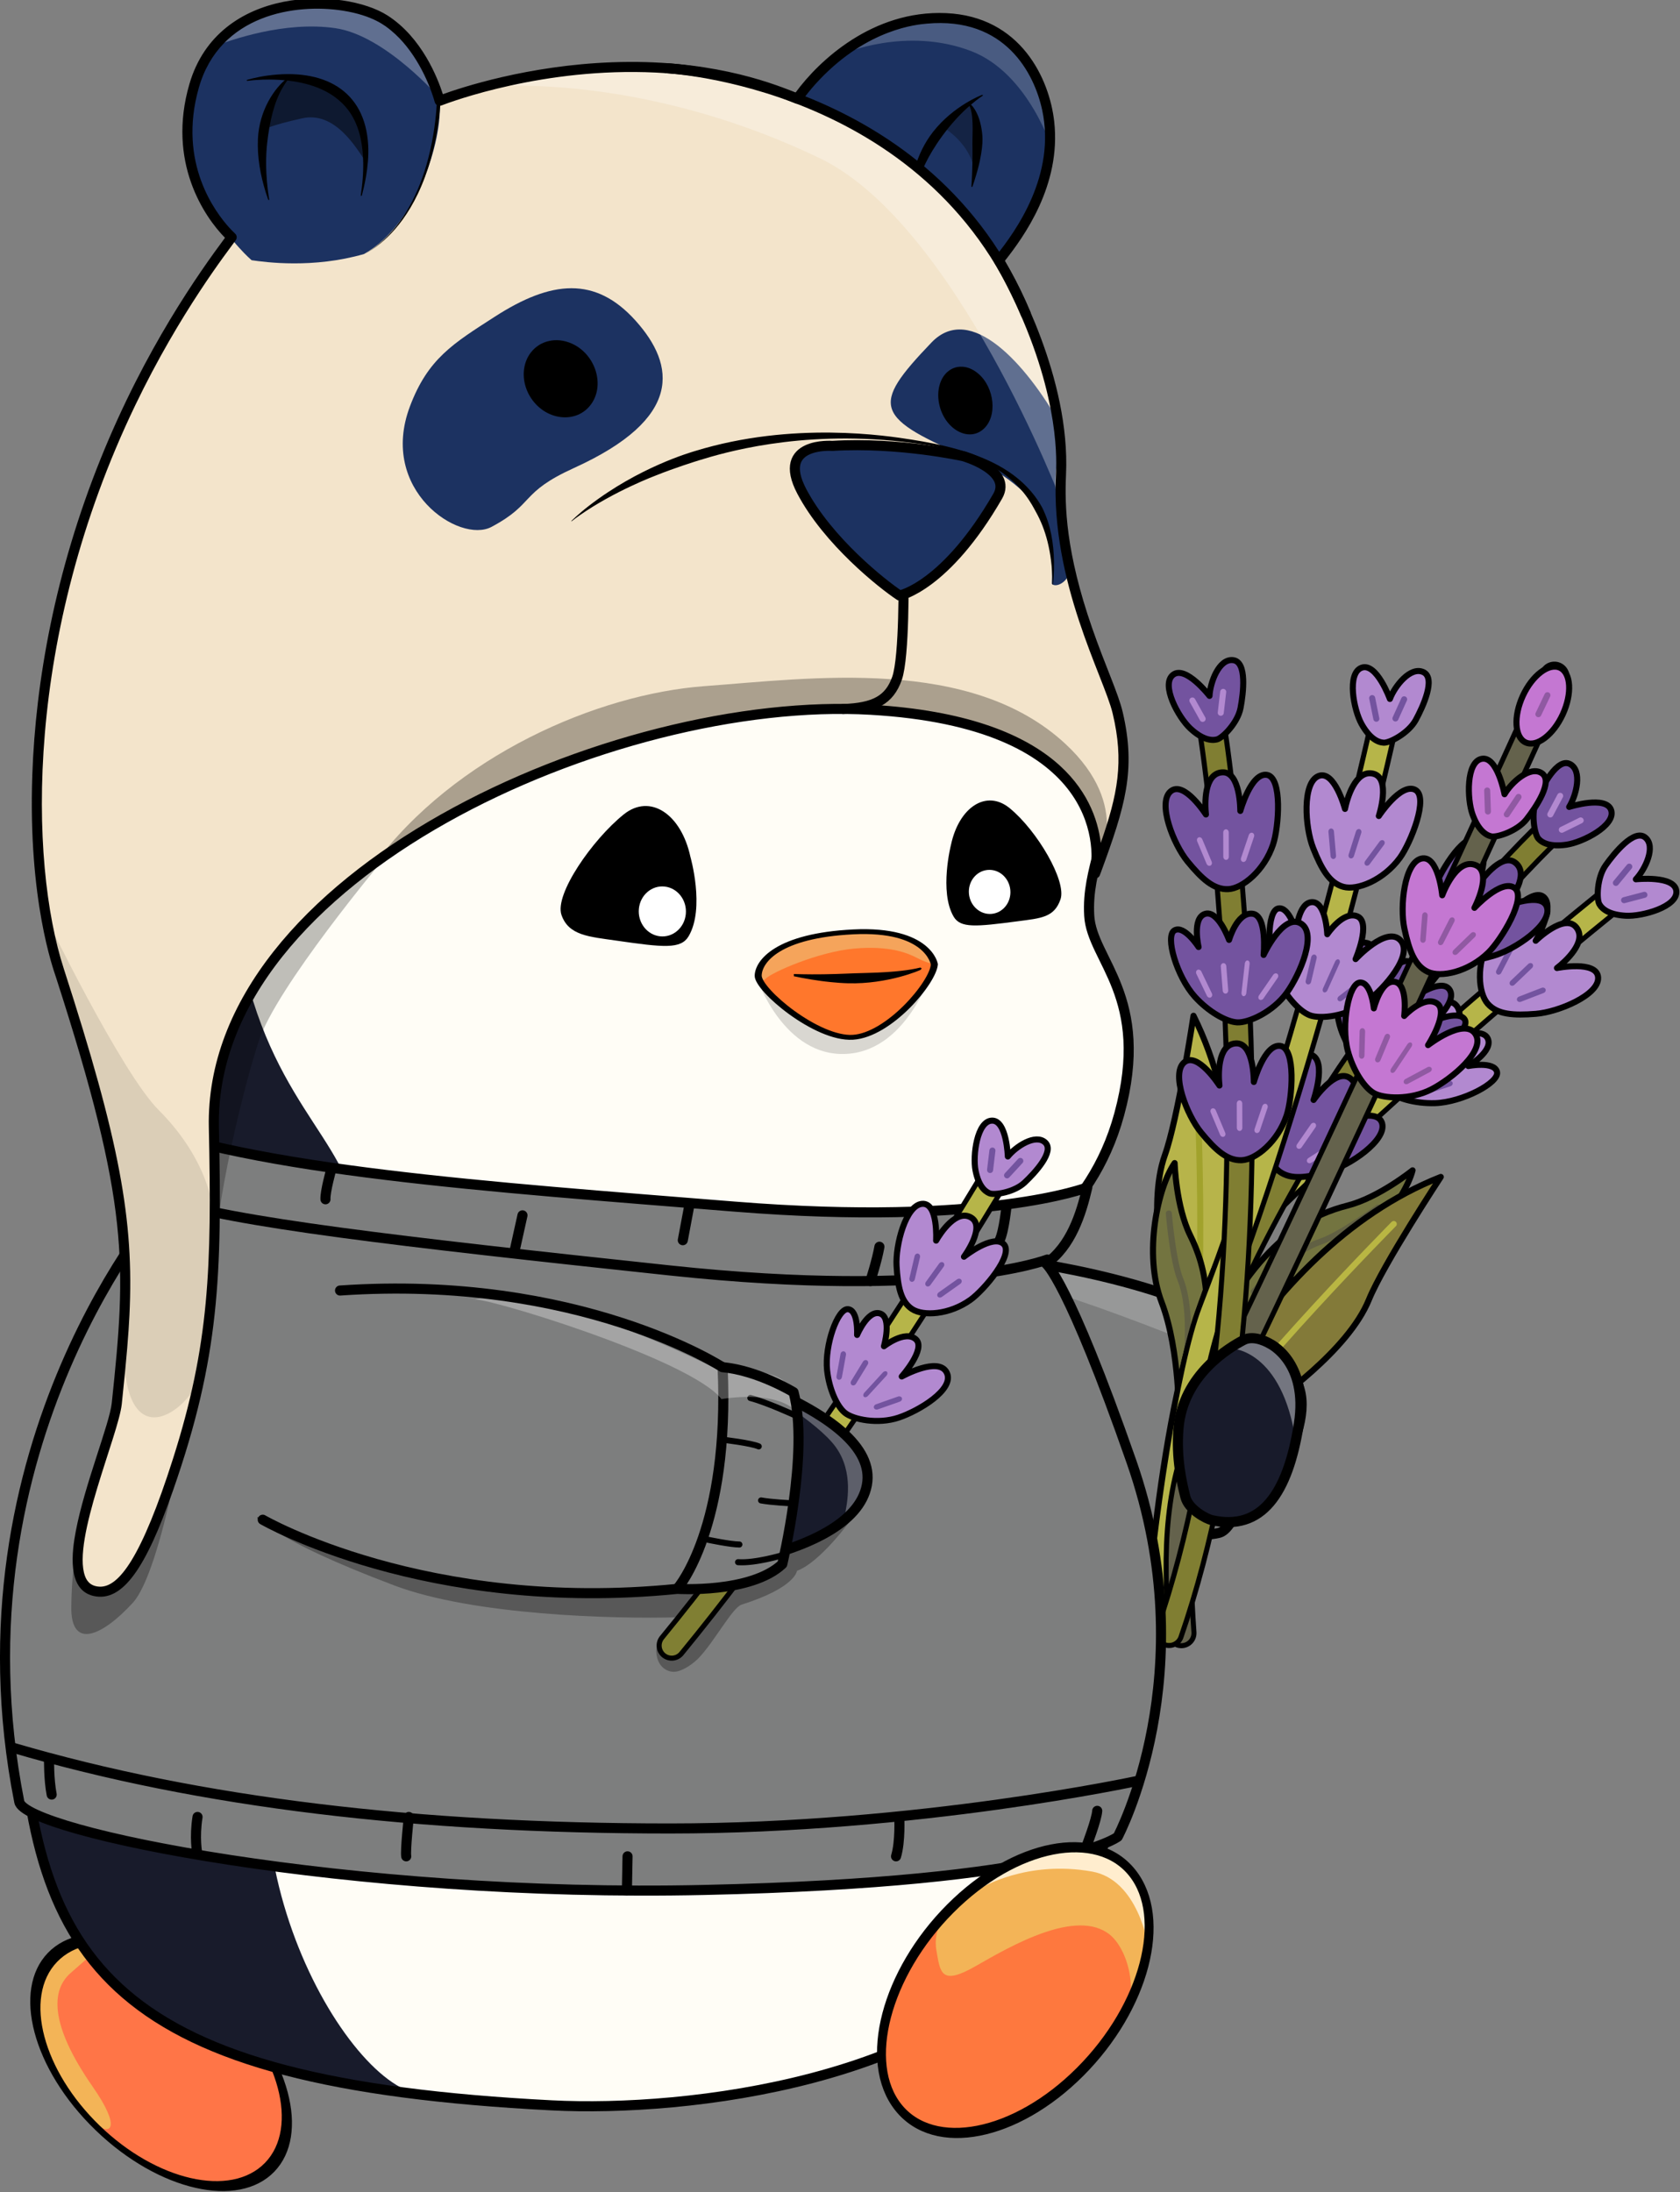 <?xml version="1.0" encoding="UTF-8" standalone="no"?>
<!DOCTYPE svg PUBLIC "-//W3C//DTD SVG 1.1//EN" "http://www.w3.org/Graphics/SVG/1.1/DTD/svg11.dtd">
<svg width="100%" height="100%" viewBox="0 0 834 1088" version="1.1" xmlns="http://www.w3.org/2000/svg" xmlns:xlink="http://www.w3.org/1999/xlink" xml:space="preserve" xmlns:serif="http://www.serif.com/" style="fill-rule:evenodd;clip-rule:evenodd;stroke-linecap:round;stroke-linejoin:round;stroke-miterlimit:1.5;">
    <rect x="0" y="0" width="834" height="1088" fill="#808080" stroke="none"/>
    <g id="FrenchieMama" transform="matrix(-1,0,0,1,3139.77,-1662.52)">
        <g>
            <g id="Feet---Left" serif:id="Feet - Left" transform="matrix(-1.147,1.108,0.528,0.547,4295.43,-23.57)">
                <ellipse cx="1737.46" cy="1434.15" rx="47" ry="59.608" style="fill:rgb(255,117,71);"/>
            </g>
            <g transform="matrix(-1,0,0,1,4757.65,1177.8)">
                <path d="M1678.78,1446.58C1678.78,1446.58 1636.2,1438.97 1635.53,1478.34C1635.07,1505.7 1661.13,1535.18 1666.19,1539.31C1672.35,1544.32 1678.44,1541.21 1663.88,1520.31C1641.97,1488.85 1643.6,1472.15 1652.83,1464.01C1666.93,1451.58 1670.7,1448.08 1678.78,1446.58Z" style="fill:rgb(243,180,87);"/>
            </g>
            <g id="Feet---Left1" serif:id="Feet - Left" transform="matrix(-1.147,1.108,0.528,0.547,4295.43,-23.57)">
                <ellipse cx="1737.46" cy="1434.15" rx="47" ry="59.608" style="fill:none;stroke:black;stroke-width:4px;"/>
            </g>
        </g>
        <g transform="matrix(0.997,-0.073,0.073,0.997,-133.947,176.272)">
            <g id="Flipper---Left" serif:id="Flipper - Left" transform="matrix(-0.68,0.823,0.823,0.68,3200.18,-20.29)">
                <g id="Flipper---Colour" serif:id="Flipper - Colour" transform="matrix(-0.002,1,1,0.002,1030.81,-643.464)">
                    <path d="M1641.28,984.352C1620,990.199 1587.92,1027.73 1568.46,1053.83C1552.03,1075.87 1543.1,1095.79 1532.69,1120.21C1527.02,1133.5 1535.97,1143.23 1546.48,1150.93C1557.07,1158.7 1578.02,1173.45 1593.77,1162.56C1617.78,1145.97 1635.86,1127.38 1651.19,1110.45C1687.13,1070.77 1700.92,1025.32 1700.92,1025.32" style="fill:rgb(24,27,43);"/>
                </g>
                <g transform="matrix(0.122,-0.778,0.778,0.122,939.024,2362.8)">
                    <path d="M1920,1077.36C1920,1077.36 1969.31,1088.96 2031.21,1156.63C2093.12,1224.3 2085.23,1221.52 2086.58,1228.23C2087.92,1234.95 2086,1251.87 2081,1254.94C2081,1254.94 2073.9,1227.8 2034.86,1183.43C2015.87,1161.85 1985.46,1123.18 1958.55,1107.8C1931.63,1092.42 1914.52,1084.98 1920,1077.36Z" style="fill:white;fill-opacity:0.3;"/>
                </g>
                <g id="Flipper---Frame" serif:id="Flipper - Frame" transform="matrix(-0.002,1,1,0.002,1030.81,-643.464)">
                    <path d="M1641.28,984.352C1618.9,991.619 1589.26,1025.93 1568.46,1053.83C1552.22,1075.61 1542.16,1093.18 1531.74,1117.43C1525.39,1132.21 1536.34,1143.42 1547.19,1150.95C1574.26,1169.74 1582.74,1169.84 1596.67,1161.05C1612.38,1151.14 1631.16,1133.08 1658.06,1101.12C1685.81,1068.15 1699.8,1031.88 1699.8,1031.88" style="fill:none;stroke:black;stroke-width:4.68px;"/>
                </g>
            </g>
            <g transform="matrix(0.997,0.073,-0.073,0.997,709.397,503.42)">
                <path d="M2026.84,1662.72C2026.84,1662.72 1940.01,1672.86 1901.24,1706.18C1901.24,1706.18 1909.57,1794.19 1925.91,1798.09C1942.25,1801.99 1978.14,1792.79 1978.14,1792.79C1978.14,1792.79 2072.98,1673.4 2026.84,1662.72Z" style="fill:rgb(125,126,126);"/>
                <path d="M1901.24,1719.64C1901.24,1719.64 1993.51,1679.26 2037.09,1671C2039.73,1670.5 2030.59,1666.35 2032.93,1666.13C2032.93,1666.13 2026.2,1656.2 1974.29,1670.94C1922.38,1685.68 1901.24,1707.79 1901.24,1707.79L1901.24,1719.64Z" style="fill:white;fill-opacity:0.2;"/>
                <path d="M2026.84,1662.72C2026.84,1662.72 1940.01,1672.86 1901.24,1706.18C1901.24,1706.18 1909.57,1794.19 1925.91,1798.09C1942.25,1801.99 1978.14,1792.79 1978.14,1792.79C1978.14,1792.79 2072.98,1673.4 2026.84,1662.72Z" style="fill:none;stroke:black;stroke-width:5px;"/>
            </g>
            <g transform="matrix(1.064,-0.398,0.398,1.064,1802.97,2097.34)">
                <g transform="matrix(-0.996,0.086,0.086,0.996,706.692,-32.966)">
                    <path d="M250.551,474.986C250.551,474.986 235.698,363.851 161.236,313.883C161.236,313.883 177.604,356.484 180.473,373.009C184.6,396.783 210.822,424.89 217.589,432.477C224.356,440.064 248.857,465.614 250.551,474.986Z" style="fill:rgb(183,180,74);stroke:black;stroke-width:2.64px;"/>
                    <path d="M176.923,338.378C176.923,338.378 225.625,415.277 239.723,452.766" style="fill:none;stroke:rgb(161,162,44);stroke-width:2.64px;"/>
                </g>
                <g transform="matrix(0.992,0.13,-0.13,0.992,304.043,-59.296)">
                    <path d="M266,486.018C266,486.018 274.618,456.284 288.716,438.34C302.814,420.397 305.121,390.663 301.276,378.616C301.276,378.616 295.124,396.559 285.384,406.812C275.643,417.065 260.714,437.571 266,486.018" style="fill:rgb(115,116,64);stroke:black;stroke-width:2.64px;"/>
                    <path d="M297.175,400.404C297.175,400.404 289.474,419.5 283.917,426.293C274.427,437.892 270.773,460.385 270.773,460.385" style="fill:none;stroke:rgb(97,96,67);stroke-width:2.64px;"/>
                </g>
                <g transform="matrix(-0.992,0.13,0.13,0.992,707.51,-99.871)">
                    <path d="M266,486.018C266,486.018 274.618,456.284 288.716,438.34C302.814,420.397 305.121,390.663 301.276,378.616C301.276,378.616 295.124,396.559 285.384,406.812C275.643,417.065 260.714,437.571 266,486.018" style="fill:rgb(115,116,64);stroke:black;stroke-width:2.64px;"/>
                    <path d="M297.175,400.404C297.175,400.404 289.474,419.5 283.917,426.293C274.427,437.892 270.773,460.385 270.773,460.385" style="fill:none;stroke:rgb(97,96,67);stroke-width:2.64px;"/>
                </g>
                <g transform="matrix(0.977,0.214,-0.214,0.977,355.089,-28.82)">
                    <path d="M250.551,474.986C250.551,474.986 235.698,363.851 161.236,313.883C161.236,313.883 177.604,356.484 180.473,373.009C184.6,396.783 210.822,424.89 217.589,432.477C224.356,440.064 248.857,465.614 250.551,474.986Z" style="fill:rgb(131,122,57);stroke:black;stroke-width:2.64px;"/>
                    <path d="M176.923,338.378C176.923,338.378 225.625,415.277 239.723,452.766" style="fill:none;stroke:rgb(185,182,67);stroke-width:2.64px;"/>
                </g>
                <g transform="matrix(-0.968,0.25,0.25,0.968,708.681,45.615)">
                    <path d="M302.964,50.991C302.964,50.991 282.379,145.555 270.788,246.538C265.141,295.745 319.858,378.395 346.843,419.033" style="fill:none;stroke:black;stroke-width:13.21px;"/>
                    <path d="M302.964,50.991C302.964,50.991 282.379,145.555 270.788,246.538C265.141,295.745 319.858,378.395 346.843,419.033" style="fill:none;stroke:rgb(182,181,73);stroke-width:8.81px;"/>
                    <g transform="matrix(1,0,0,1,3.273,0)">
                        <path d="M268.422,147.314C268.422,147.314 268.829,129.76 275.555,130.012C282.281,130.264 284.213,142.611 284.213,142.611C284.213,142.611 290.613,130.012 296.064,132.615C301.516,135.219 297.064,147.314 297.064,147.314C297.064,147.314 304.456,138.411 308.403,141.351C312.351,144.291 304.956,161.358 296.064,169.069C289.396,174.851 281.189,178.308 276.318,177.972C271.446,177.636 261.331,171.616 256.327,162.433C251.621,153.799 245.996,134.799 254.143,131.607C262.29,128.416 268.422,147.314 268.422,147.314Z" style="fill:rgb(178,137,208);stroke:black;stroke-width:2.64px;"/>
                        <g transform="matrix(0.762,0.651,-0.717,0.899,101.067,-72.299)">
                            <path d="M295.462,42.708L296.564,51.842" style="fill:none;stroke:rgb(115,83,159);stroke-width:2.41px;"/>
                        </g>
                        <g transform="matrix(0.945,0.333,-0.345,1.097,20.743,9.118)">
                            <path d="M295.462,42.708L296.564,51.842" style="fill:none;stroke:rgb(115,83,159);stroke-width:2.41px;"/>
                        </g>
                        <g transform="matrix(0.992,0.174,-0.13,1.381,-12.476,41.614)">
                            <path d="M295.462,42.708L296.564,51.842" style="fill:none;stroke:rgb(115,83,159);stroke-width:2.1px;"/>
                        </g>
                        <g transform="matrix(0.945,-0.336,0.441,1.098,-35.871,208.387)">
                            <path d="M295.462,42.708L296.564,51.842" style="fill:none;stroke:rgb(115,83,159);stroke-width:2.36px;"/>
                        </g>
                    </g>
                    <g transform="matrix(0.994,0.113,-0.113,0.994,19.729,-32.53)">
                        <path d="M280.451,87.614C280.451,87.614 280.451,70.186 288.535,70.816C296.62,71.446 295.983,84.99 295.462,89.294C295.462,89.294 305.229,74.28 311.004,79.32C316.779,84.36 309.639,102.313 303.339,109.873C297.04,117.432 291.79,122.157 285.491,121.842C279.191,121.527 269.713,113.548 266,102.103C263.564,94.594 262.077,72.705 269.007,71.76C275.936,70.816 280.451,87.614 280.451,87.614Z" style="fill:rgb(178,137,208);stroke:black;stroke-width:2.64px;"/>
                        <g transform="matrix(0.858,0.518,-0.56,1.004,68.492,-95.317)">
                            <path d="M295.462,42.708L296.564,51.842" style="fill:none;stroke:rgb(115,83,159);stroke-width:2.41px;"/>
                        </g>
                        <g transform="matrix(0.991,0.148,-0.132,1.143,-0.53,4.53)">
                            <path d="M295.462,42.708L296.564,51.842" style="fill:none;stroke:rgb(115,83,159);stroke-width:2.41px;"/>
                        </g>
                        <g transform="matrix(0.986,-0.18,0.244,1.124,-26.238,103.648)">
                            <path d="M295.462,42.708L296.564,51.842" style="fill:none;stroke:rgb(115,83,159);stroke-width:2.41px;"/>
                        </g>
                    </g>
                    <g transform="matrix(0.992,0.125,-0.125,0.992,12.092,-44.013)">
                        <path d="M301.446,44.44C301.446,44.44 311.841,30.896 317.353,35.148C322.865,39.4 315.148,53.732 309.951,58.614C304.754,63.496 300.816,64.126 298.297,63.496C295.777,62.866 289.162,56.252 287.902,49.795C286.642,43.338 284.91,29.636 291.052,28.849C297.194,28.061 301.131,38.455 301.446,44.44Z" style="fill:rgb(178,137,208);stroke:black;stroke-width:2.64px;"/>
                        <path d="M295.462,42.708L296.564,51.842" style="fill:none;stroke:rgb(115,83,159);stroke-width:2.64px;"/>
                        <g transform="matrix(0.811,0.585,-0.585,0.811,94.314,-161.065)">
                            <path d="M295.462,42.708L296.564,51.842" style="fill:none;stroke:rgb(115,83,159);stroke-width:2.64px;"/>
                        </g>
                    </g>
                </g>
                <g transform="matrix(-0.999,0.051,0.051,0.999,765.37,88.702)">
                    <path d="M302.964,50.991C302.964,50.991 261.933,168.223 271.948,306.368C273.698,330.504 303.841,410.678 313.344,440.989" style="fill:none;stroke:black;stroke-width:13.21px;"/>
                    <path d="M302.964,50.991C302.964,50.991 261.933,168.223 271.948,306.368C273.698,330.504 303.841,410.678 313.344,440.989" style="fill:none;stroke:rgb(128,126,50);stroke-width:8.81px;"/>
                    <g>
                        <path d="M268.422,147.314C268.422,147.314 268.829,129.76 275.555,130.012C282.281,130.264 284.213,142.611 284.213,142.611C284.213,142.611 290.613,130.012 296.064,132.615C301.516,135.219 297.064,147.314 297.064,147.314C297.064,147.314 304.456,138.411 308.403,141.351C312.351,144.291 304.956,161.358 296.064,169.069C289.396,174.851 281.189,178.308 276.318,177.972C271.446,177.636 261.331,171.616 256.327,162.433C251.621,153.799 245.996,134.799 254.143,131.607C262.29,128.416 268.422,147.314 268.422,147.314Z" style="fill:rgb(115,83,159);stroke:black;stroke-width:2.64px;"/>
                        <g transform="matrix(0.762,0.651,-0.717,0.899,101.067,-72.299)">
                            <path d="M295.462,42.708L296.564,51.842" style="fill:none;stroke:rgb(178,137,208);stroke-width:2.41px;"/>
                        </g>
                        <g transform="matrix(0.945,0.333,-0.345,1.097,20.743,9.118)">
                            <path d="M295.462,42.708L296.564,51.842" style="fill:none;stroke:rgb(178,137,208);stroke-width:2.41px;"/>
                        </g>
                        <g transform="matrix(0.992,0.174,-0.13,1.381,-12.476,41.614)">
                            <path d="M295.462,42.708L296.564,51.842" style="fill:none;stroke:rgb(178,137,208);stroke-width:2.1px;"/>
                        </g>
                        <g transform="matrix(0.945,-0.336,0.441,1.098,-35.871,208.387)">
                            <path d="M295.462,42.708L296.564,51.842" style="fill:none;stroke:rgb(178,137,208);stroke-width:2.36px;"/>
                        </g>
                    </g>
                    <g transform="matrix(0.994,0.113,-0.113,0.994,17.268,-32.735)">
                        <path d="M280.451,87.614C280.451,87.614 280.451,70.186 288.535,70.816C296.62,71.446 295.983,84.99 295.462,89.294C295.462,89.294 305.229,74.28 311.004,79.32C316.779,84.36 309.639,102.313 303.339,109.873C297.04,117.432 291.79,122.157 285.491,121.842C279.191,121.527 269.713,113.548 266,102.103C263.564,94.594 262.077,72.705 269.007,71.76C275.936,70.816 280.451,87.614 280.451,87.614Z" style="fill:rgb(115,83,159);stroke:black;stroke-width:2.64px;"/>
                        <g transform="matrix(0.858,0.518,-0.56,1.004,68.492,-95.317)">
                            <path d="M295.462,42.708L296.564,51.842" style="fill:none;stroke:rgb(178,137,208);stroke-width:2.41px;"/>
                        </g>
                        <g transform="matrix(0.991,0.148,-0.132,1.143,-0.53,4.53)">
                            <path d="M295.462,42.708L296.564,51.842" style="fill:none;stroke:rgb(178,137,208);stroke-width:2.41px;"/>
                        </g>
                        <g transform="matrix(0.986,-0.18,0.244,1.124,-26.238,103.648)">
                            <path d="M295.462,42.708L296.564,51.842" style="fill:none;stroke:rgb(178,137,208);stroke-width:2.41px;"/>
                        </g>
                    </g>
                    <g transform="matrix(0.994,0.113,-0.113,0.994,-2.904,84.184)">
                        <path d="M280.451,87.614C280.451,87.614 280.451,70.186 288.535,70.816C296.62,71.446 295.983,84.99 295.462,89.294C295.462,89.294 305.229,74.28 311.004,79.32C316.779,84.36 309.639,102.313 303.339,109.873C297.04,117.432 291.79,122.157 285.491,121.842C279.191,121.527 269.713,113.548 266,102.103C263.564,94.594 262.077,72.705 269.007,71.76C275.936,70.816 280.451,87.614 280.451,87.614Z" style="fill:rgb(115,83,159);stroke:black;stroke-width:2.64px;"/>
                        <g transform="matrix(0.858,0.518,-0.56,1.004,68.492,-95.317)">
                            <path d="M295.462,42.708L296.564,51.842" style="fill:none;stroke:rgb(178,137,208);stroke-width:2.41px;"/>
                        </g>
                        <g transform="matrix(0.991,0.148,-0.132,1.143,-0.53,4.53)">
                            <path d="M295.462,42.708L296.564,51.842" style="fill:none;stroke:rgb(178,137,208);stroke-width:2.41px;"/>
                        </g>
                        <g transform="matrix(0.986,-0.18,0.244,1.124,-26.238,103.648)">
                            <path d="M295.462,42.708L296.564,51.842" style="fill:none;stroke:rgb(178,137,208);stroke-width:2.41px;"/>
                        </g>
                    </g>
                    <g transform="matrix(0.992,0.125,-0.125,0.992,12.092,-44.013)">
                        <path d="M301.446,44.44C301.446,44.44 311.841,30.896 317.353,35.148C322.865,39.4 315.148,53.732 309.951,58.614C304.754,63.496 300.816,64.126 298.297,63.496C295.777,62.866 289.162,56.252 287.902,49.795C286.642,43.338 284.91,29.636 291.052,28.849C297.194,28.061 301.131,38.455 301.446,44.44Z" style="fill:rgb(115,83,159);stroke:black;stroke-width:2.64px;"/>
                        <path d="M295.462,42.708L296.564,51.842" style="fill:none;stroke:rgb(178,137,208);stroke-width:2.64px;"/>
                        <g transform="matrix(0.811,0.585,-0.585,0.811,94.314,-161.065)">
                            <path d="M295.462,42.708L296.564,51.842" style="fill:none;stroke:rgb(178,137,208);stroke-width:2.64px;"/>
                        </g>
                    </g>
                </g>
                <g transform="matrix(1,0,0,1,247.367,94.121)">
                    <path d="M302.964,50.991C302.964,50.991 272.29,191.899 264.747,313.386C263.099,339.918 243.235,407.733 227.406,450.88" style="fill:none;stroke:black;stroke-width:13.21px;"/>
                    <path d="M302.964,50.991C302.964,50.991 272.29,191.899 264.747,313.386C263.099,339.918 243.235,407.733 227.406,450.88" style="fill:none;stroke:rgb(182,181,73);stroke-width:8.81px;"/>
                    <g transform="matrix(1,0,0,1,3.273,0)">
                        <path d="M268.422,147.314C268.422,147.314 268.829,129.76 275.555,130.012C282.281,130.264 284.213,142.611 284.213,142.611C284.213,142.611 290.613,130.012 296.064,132.615C301.516,135.219 297.064,147.314 297.064,147.314C297.064,147.314 304.456,138.411 308.403,141.351C312.351,144.291 304.956,161.358 296.064,169.069C289.396,174.851 281.189,178.308 276.318,177.972C271.446,177.636 261.331,171.616 256.327,162.433C251.621,153.799 245.996,134.799 254.143,131.607C262.29,128.416 268.422,147.314 268.422,147.314Z" style="fill:rgb(178,137,208);stroke:black;stroke-width:2.64px;"/>
                        <g transform="matrix(0.762,0.651,-0.717,0.899,101.067,-72.299)">
                            <path d="M295.462,42.708L296.564,51.842" style="fill:none;stroke:rgb(115,83,159);stroke-width:2.41px;"/>
                        </g>
                        <g transform="matrix(0.945,0.333,-0.345,1.097,20.743,9.118)">
                            <path d="M295.462,42.708L296.564,51.842" style="fill:none;stroke:rgb(115,83,159);stroke-width:2.41px;"/>
                        </g>
                        <g transform="matrix(0.992,0.174,-0.13,1.381,-12.476,41.614)">
                            <path d="M295.462,42.708L296.564,51.842" style="fill:none;stroke:rgb(115,83,159);stroke-width:2.1px;"/>
                        </g>
                        <g transform="matrix(0.945,-0.336,0.441,1.098,-35.871,208.387)">
                            <path d="M295.462,42.708L296.564,51.842" style="fill:none;stroke:rgb(115,83,159);stroke-width:2.36px;"/>
                        </g>
                    </g>
                    <g transform="matrix(0.994,0.113,-0.113,0.994,19.729,-32.53)">
                        <path d="M280.451,87.614C280.451,87.614 280.451,70.186 288.535,70.816C296.62,71.446 295.983,84.99 295.462,89.294C295.462,89.294 305.229,74.28 311.004,79.32C316.779,84.36 309.639,102.313 303.339,109.873C297.04,117.432 291.79,122.157 285.491,121.842C279.191,121.527 269.713,113.548 266,102.103C263.564,94.594 262.077,72.705 269.007,71.76C275.936,70.816 280.451,87.614 280.451,87.614Z" style="fill:rgb(178,137,208);stroke:black;stroke-width:2.64px;"/>
                        <g transform="matrix(0.858,0.518,-0.56,1.004,68.492,-95.317)">
                            <path d="M295.462,42.708L296.564,51.842" style="fill:none;stroke:rgb(115,83,159);stroke-width:2.41px;"/>
                        </g>
                        <g transform="matrix(0.991,0.148,-0.132,1.143,-0.53,4.53)">
                            <path d="M295.462,42.708L296.564,51.842" style="fill:none;stroke:rgb(115,83,159);stroke-width:2.41px;"/>
                        </g>
                        <g transform="matrix(0.986,-0.18,0.244,1.124,-26.238,103.648)">
                            <path d="M295.462,42.708L296.564,51.842" style="fill:none;stroke:rgb(115,83,159);stroke-width:2.41px;"/>
                        </g>
                    </g>
                    <g transform="matrix(0.992,0.125,-0.125,0.992,12.092,-44.013)">
                        <path d="M301.446,44.44C301.446,44.44 311.841,30.896 317.353,35.148C322.865,39.4 315.148,53.732 309.951,58.614C304.754,63.496 300.816,64.126 298.297,63.496C295.777,62.866 289.162,56.252 287.902,49.795C286.642,43.338 284.91,29.636 291.052,28.849C297.194,28.061 301.131,38.455 301.446,44.44Z" style="fill:rgb(178,137,208);stroke:black;stroke-width:2.64px;"/>
                        <path d="M295.462,42.708L296.564,51.842" style="fill:none;stroke:rgb(115,83,159);stroke-width:2.64px;"/>
                        <g transform="matrix(0.811,0.585,-0.585,0.811,94.314,-161.065)">
                            <path d="M295.462,42.708L296.564,51.842" style="fill:none;stroke:rgb(115,83,159);stroke-width:2.64px;"/>
                        </g>
                    </g>
                </g>
                <g transform="matrix(0.986,-0.164,0.164,0.986,182.525,161.662)">
                    <path d="M316.361,-17.012C316.361,-17.012 278.519,203.294 259.608,335.134C254.92,367.816 239.425,391.676 216.711,420.623" style="fill:none;stroke:black;stroke-width:13.21px;"/>
                    <path d="M316.361,-17.012C316.361,-17.012 278.519,203.294 259.608,335.134C254.92,367.816 239.425,391.676 216.711,420.623" style="fill:none;stroke:rgb(100,98,76);stroke-width:8.81px;"/>
                    <g transform="matrix(1,0,0,1,3.273,0)">
                        <path d="M268.422,147.314C268.422,147.314 268.829,129.76 275.555,130.012C282.281,130.264 284.213,142.611 284.213,142.611C284.213,142.611 290.613,130.012 296.064,132.615C301.516,135.219 297.064,147.314 297.064,147.314C297.064,147.314 304.456,138.411 308.403,141.351C312.351,144.291 304.956,161.358 296.064,169.069C289.396,174.851 281.189,178.308 276.318,177.972C271.446,177.636 261.331,171.616 256.327,162.433C251.621,153.799 245.996,134.799 254.143,131.607C262.29,128.416 268.422,147.314 268.422,147.314Z" style="fill:rgb(196,119,210);stroke:black;stroke-width:2.64px;"/>
                        <g transform="matrix(0.762,0.651,-0.717,0.899,101.067,-72.299)">
                            <path d="M295.462,42.708L296.564,51.842" style="fill:none;stroke:rgb(144,89,162);stroke-width:2.41px;"/>
                        </g>
                        <g transform="matrix(0.945,0.333,-0.345,1.097,20.743,9.118)">
                            <path d="M295.462,42.708L296.564,51.842" style="fill:none;stroke:rgb(144,89,162);stroke-width:2.41px;"/>
                        </g>
                        <g transform="matrix(0.992,0.174,-0.13,1.381,-12.476,41.614)">
                            <path d="M295.462,42.708L296.564,51.842" style="fill:none;stroke:rgb(144,89,162);stroke-width:2.1px;"/>
                        </g>
                        <g transform="matrix(0.945,-0.336,0.441,1.098,-35.871,208.387)">
                            <path d="M295.462,42.708L296.564,51.842" style="fill:none;stroke:rgb(144,89,162);stroke-width:2.36px;"/>
                        </g>
                    </g>
                    <g transform="matrix(0.994,0.113,-0.113,0.994,19.729,-32.53)">
                        <path d="M280.451,87.614C280.451,87.614 280.451,70.186 288.535,70.816C296.62,71.446 295.983,84.99 295.462,89.294C295.462,89.294 305.229,74.28 311.004,79.32C316.779,84.36 309.639,102.313 303.339,109.873C297.04,117.432 291.79,122.157 285.491,121.842C279.191,121.527 269.713,113.548 266,102.103C263.564,94.594 262.077,72.705 269.007,71.76C275.936,70.816 280.451,87.614 280.451,87.614Z" style="fill:rgb(196,119,210);stroke:black;stroke-width:2.64px;"/>
                        <g transform="matrix(0.858,0.518,-0.56,1.004,68.492,-95.317)">
                            <path d="M295.462,42.708L296.564,51.842" style="fill:none;stroke:rgb(144,89,162);stroke-width:2.41px;"/>
                        </g>
                        <g transform="matrix(0.991,0.148,-0.132,1.143,-0.53,4.53)">
                            <path d="M295.462,42.708L296.564,51.842" style="fill:none;stroke:rgb(144,89,162);stroke-width:2.41px;"/>
                        </g>
                        <g transform="matrix(0.986,-0.18,0.244,1.124,-26.238,103.648)">
                            <path d="M295.462,42.708L296.564,51.842" style="fill:none;stroke:rgb(144,89,162);stroke-width:2.41px;"/>
                        </g>
                    </g>
                    <g transform="matrix(0.992,0.125,-0.125,0.992,12.092,-44.013)">
                        <path d="M301.446,44.44C301.446,44.44 311.841,30.896 317.353,35.148C322.865,39.4 315.148,53.732 309.951,58.614C304.754,63.496 300.816,64.126 298.297,63.496C295.777,62.866 289.162,56.252 287.902,49.795C286.642,43.338 284.91,29.636 291.052,28.849C297.194,28.061 301.131,38.455 301.446,44.44Z" style="fill:rgb(196,119,210);stroke:black;stroke-width:2.64px;"/>
                        <path d="M295.462,42.708L296.564,51.842" style="fill:none;stroke:rgb(144,89,162);stroke-width:2.64px;"/>
                        <g transform="matrix(0.811,0.585,-0.585,0.811,94.314,-161.065)">
                            <path d="M295.462,42.708L296.564,51.842" style="fill:none;stroke:rgb(144,89,162);stroke-width:2.64px;"/>
                        </g>
                    </g>
                    <g transform="matrix(0.986,0.164,-0.164,0.986,-171.811,-165.596)">
                        <g transform="matrix(0.771,0,0,0.771,113.667,27.176)">
                            <ellipse cx="508.327" cy="68.372" rx="12.488" ry="23.326" style="fill:rgb(196,119,210);stroke:black;stroke-width:3.43px;"/>
                        </g>
                        <g transform="matrix(0.994,0.106,-0.106,0.994,216.392,1.345)">
                            <path d="M295.462,42.708L296.564,51.842" style="fill:none;stroke:rgb(144,89,162);stroke-width:2.64px;"/>
                        </g>
                    </g>
                </g>
                <g transform="matrix(0.952,0.305,-0.305,0.952,345.745,34.462)">
                    <path d="M302.964,50.991C302.964,50.991 237.659,279.11 273.679,446.521" style="fill:none;stroke:black;stroke-width:13.21px;"/>
                    <path d="M302.964,50.991C302.964,50.991 237.659,279.11 273.679,446.521" style="fill:none;stroke:rgb(128,126,50);stroke-width:8.81px;"/>
                    <g>
                        <path d="M268.422,147.314C268.422,147.314 268.829,129.76 275.555,130.012C282.281,130.264 284.213,142.611 284.213,142.611C284.213,142.611 290.613,130.012 296.064,132.615C301.516,135.219 297.064,147.314 297.064,147.314C297.064,147.314 304.456,138.411 308.403,141.351C312.351,144.291 304.956,161.358 296.064,169.069C289.396,174.851 281.189,178.308 276.318,177.972C271.446,177.636 261.331,171.616 256.327,162.433C251.621,153.799 245.996,134.799 254.143,131.607C262.29,128.416 268.422,147.314 268.422,147.314Z" style="fill:rgb(115,83,159);stroke:black;stroke-width:2.64px;"/>
                        <g transform="matrix(0.762,0.651,-0.717,0.899,101.067,-72.299)">
                            <path d="M295.462,42.708L296.564,51.842" style="fill:none;stroke:rgb(178,137,208);stroke-width:2.41px;"/>
                        </g>
                        <g transform="matrix(0.945,0.333,-0.345,1.097,20.743,9.118)">
                            <path d="M295.462,42.708L296.564,51.842" style="fill:none;stroke:rgb(178,137,208);stroke-width:2.41px;"/>
                        </g>
                        <g transform="matrix(0.992,0.174,-0.13,1.381,-12.476,41.614)">
                            <path d="M295.462,42.708L296.564,51.842" style="fill:none;stroke:rgb(178,137,208);stroke-width:2.1px;"/>
                        </g>
                        <g transform="matrix(0.945,-0.336,0.441,1.098,-35.871,208.387)">
                            <path d="M295.462,42.708L296.564,51.842" style="fill:none;stroke:rgb(178,137,208);stroke-width:2.36px;"/>
                        </g>
                    </g>
                    <g transform="matrix(0.994,0.113,-0.113,0.994,17.268,-32.735)">
                        <path d="M280.451,87.614C280.451,87.614 280.451,70.186 288.535,70.816C296.62,71.446 295.983,84.99 295.462,89.294C295.462,89.294 305.229,74.28 311.004,79.32C316.779,84.36 309.639,102.313 303.339,109.873C297.04,117.432 291.79,122.157 285.491,121.842C279.191,121.527 269.713,113.548 266,102.103C263.564,94.594 262.077,72.705 269.007,71.76C275.936,70.816 280.451,87.614 280.451,87.614Z" style="fill:rgb(115,83,159);stroke:black;stroke-width:2.64px;"/>
                        <g transform="matrix(0.858,0.518,-0.56,1.004,68.492,-95.317)">
                            <path d="M295.462,42.708L296.564,51.842" style="fill:none;stroke:rgb(178,137,208);stroke-width:2.41px;"/>
                        </g>
                        <g transform="matrix(0.991,0.148,-0.132,1.143,-0.53,4.53)">
                            <path d="M295.462,42.708L296.564,51.842" style="fill:none;stroke:rgb(178,137,208);stroke-width:2.41px;"/>
                        </g>
                        <g transform="matrix(0.986,-0.18,0.244,1.124,-26.238,103.648)">
                            <path d="M295.462,42.708L296.564,51.842" style="fill:none;stroke:rgb(178,137,208);stroke-width:2.41px;"/>
                        </g>
                    </g>
                    <g transform="matrix(0.994,0.113,-0.113,0.994,-2.904,84.184)">
                        <path d="M280.451,87.614C280.451,87.614 280.451,70.186 288.535,70.816C296.62,71.446 295.983,84.99 295.462,89.294C295.462,89.294 305.229,74.28 311.004,79.32C316.779,84.36 309.639,102.313 303.339,109.873C297.04,117.432 291.79,122.157 285.491,121.842C279.191,121.527 269.713,113.548 266,102.103C263.564,94.594 262.077,72.705 269.007,71.76C275.936,70.816 280.451,87.614 280.451,87.614Z" style="fill:rgb(115,83,159);stroke:black;stroke-width:2.64px;"/>
                        <g transform="matrix(0.858,0.518,-0.56,1.004,68.492,-95.317)">
                            <path d="M295.462,42.708L296.564,51.842" style="fill:none;stroke:rgb(178,137,208);stroke-width:2.41px;"/>
                        </g>
                        <g transform="matrix(0.991,0.148,-0.132,1.143,-0.53,4.53)">
                            <path d="M295.462,42.708L296.564,51.842" style="fill:none;stroke:rgb(178,137,208);stroke-width:2.41px;"/>
                        </g>
                        <g transform="matrix(0.986,-0.18,0.244,1.124,-26.238,103.648)">
                            <path d="M295.462,42.708L296.564,51.842" style="fill:none;stroke:rgb(178,137,208);stroke-width:2.41px;"/>
                        </g>
                    </g>
                    <g transform="matrix(0.992,0.125,-0.125,0.992,12.092,-44.013)">
                        <path d="M301.446,44.44C301.446,44.44 311.841,30.896 317.353,35.148C322.865,39.4 315.148,53.732 309.951,58.614C304.754,63.496 300.816,64.126 298.297,63.496C295.777,62.866 289.162,56.252 287.902,49.795C286.642,43.338 284.91,29.636 291.052,28.849C297.194,28.061 301.131,38.455 301.446,44.44Z" style="fill:rgb(115,83,159);stroke:black;stroke-width:2.64px;"/>
                        <path d="M295.462,42.708L296.564,51.842" style="fill:none;stroke:rgb(178,137,208);stroke-width:2.64px;"/>
                        <g transform="matrix(0.811,0.585,-0.585,0.811,94.314,-161.065)">
                            <path d="M295.462,42.708L296.564,51.842" style="fill:none;stroke:rgb(178,137,208);stroke-width:2.64px;"/>
                        </g>
                    </g>
                </g>
            </g>
            <g id="Flipper---Right---Grip" serif:id="Flipper - Right - Grip" transform="matrix(-0.483,-0.498,0.498,-0.483,3053.77,3906.63)">
                <g transform="matrix(2.169,2.543,-2.543,2.169,670.179,-3603.62)">
                    <path d="M1301.51,555.846C1301.81,556.904 1303.94,559.683 1306.27,560.471C1310.49,561.904 1314.84,562.725 1321.21,562.072C1332.76,560.889 1338.39,550.66 1339.84,547.76C1341.05,545.348 1338.97,542.152 1338.97,542.152C1338.97,542.152 1334.91,533.885 1321.59,536.283C1306.88,538.931 1298.73,546.128 1301.51,555.846Z" style="fill:rgb(24,27,43);"/>
                </g>
                <g transform="matrix(0.437,1.465,-1.465,0.437,2629.48,-2106.46)">
                    <path d="M1805.42,856.768C1805.42,856.768 1842.33,832.298 1855.4,851.669C1855.4,851.669 1858.39,861.591 1857.29,865.528C1857.29,865.528 1846.83,844.452 1805.42,856.768Z" style="fill:white;fill-opacity:0.4;"/>
                </g>
                <g transform="matrix(2.169,2.543,-2.543,2.169,670.179,-3603.62)">
                    <path d="M1301.46,555.4C1301.73,556.467 1303.78,560.295 1306.55,560.919C1309.66,561.622 1314.84,562.725 1321.21,562.072C1332.76,560.889 1338.39,550.66 1339.84,547.76C1341.05,545.348 1338.97,542.152 1338.97,542.152C1338.97,542.152 1334.91,533.885 1321.59,536.283C1306.88,538.931 1298.77,544.697 1301.46,555.4Z" style="fill:none;stroke:black;stroke-width:2.16px;"/>
                </g>
            </g>
        </g>
        <g id="Body" transform="matrix(-1.966,-0.334,-0.334,1.966,4936.6,1557.3)">
            <path id="Body---Frame" serif:id="Body - Frame" d="M873.314,505.162C873.314,505.162 849.417,455.666 862.522,406.613C874.784,360.716 931.603,312.748 1031.57,333.778C1111.43,350.577 1121.85,406.83 1118.93,438.2C1117.37,454.912 1109.98,460.872 1108.63,473.012C1107.39,484.107 1120.52,495.361 1107.71,523.005C1096.3,547.63 1074.83,553.457 1074.83,553.457C1106.01,616.912 1103.38,674.909 1056.49,721.684C1025.04,753.071 960.273,749.888 927.109,742.491C820.497,718.712 805.124,687.204 813.802,619.115C823.665,541.734 873.314,505.162 873.314,505.162Z" style="fill:rgb(24,27,43);"/>
            <g transform="matrix(0.894,0.447,-0.447,0.894,351.879,-394.444)">
                <path d="M949.111,400.77C957.175,405.352 976.601,404.433 981.532,388.558C984.532,378.897 993.289,371.425 1005.49,368.413C1020.35,364.746 1039.64,367.157 1053.82,390.948C1068,414.739 1061.28,428.333 1064.4,436.503C1067.53,444.674 1083.42,454.406 1086.06,478.368C1088.82,503.469 1070.9,525.324 1070.9,525.324C1144.73,574.879 1147.9,652.56 1122.94,697.386C1118.1,706.09 1089.41,749.187 988.375,766.999C965.75,765.444 914.01,710.6 933.162,658.148C942.757,631.871 925.687,584.855 911.195,559.666C901.267,542.411 877.866,538.581 859.817,495.222C847.082,464.632 845.304,422.277 887.956,401.797C913.836,389.37 939.145,395.107 949.111,400.77Z" style="fill:rgb(255,253,246);"/>
            </g>
            <g id="Chin-Shadow" serif:id="Chin Shadow" transform="matrix(0.777,0.22,-0.269,0.949,384.222,-183.945)">
                <path d="M945.115,534.81C944.261,534.662 943.697,533.275 945.442,532.847C952.61,531.085 978.262,525.328 1004.08,523.06C1023.78,521.33 1044.95,523.173 1050.26,522.994C1050.93,522.971 1051.17,523.646 1050.69,524.032C1047.26,526.764 1031.57,537.718 998.444,540.858C979.288,542.674 964.841,538.245 945.115,534.81Z" style="fill-opacity:0.1;"/>
            </g>
            <path id="Body---Frame1" serif:id="Body - Frame" d="M873.314,505.162C873.314,505.162 849.417,455.666 862.522,406.613C874.784,360.716 931.603,312.748 1031.57,333.778C1111.43,350.577 1121.85,406.83 1118.93,438.2C1117.37,454.912 1109.98,460.872 1108.63,473.012C1107.39,484.107 1120.52,495.361 1107.71,523.005C1096.3,547.63 1074.83,553.457 1074.83,553.457C1106.01,616.912 1103.38,674.909 1056.49,721.684C1025.04,753.071 960.273,749.888 927.109,742.491C820.497,718.712 805.124,687.204 813.802,619.115C823.665,541.734 873.314,505.162 873.314,505.162Z" style="fill:none;stroke:black;stroke-width:2.51px;"/>
        </g>
        <g transform="matrix(1,0,0,1,610.318,626.545)">
            <path d="M1989.68,1625.26C1989.68,1625.26 2039.93,1644.83 2164.59,1634.82C2289.25,1624.81 2401.42,1617.12 2466.5,1592.09C2465.22,1613.02 2455.71,1624.21 2447.71,1631.65C2447.71,1631.65 2555.05,1752.16 2519.88,1930.2C2516.96,1945 2356.6,1977.86 2179.81,1973.94C2003.02,1970.03 1974.57,1947.54 1974.57,1947.54C1974.57,1947.54 1931.15,1866.17 1967.76,1761.4C1999.41,1670.83 2010.21,1663.08 2010.21,1663.08C1997.83,1654.55 1992.77,1638.52 1989.68,1625.26Z" style="fill:rgb(125,126,126);"/>
            <path d="M1989.68,1625.26C1989.68,1625.26 2039.93,1644.83 2164.59,1634.82C2289.25,1624.81 2401.42,1617.12 2466.5,1592.09C2465.22,1613.02 2455.71,1624.21 2447.71,1631.65C2447.71,1631.65 2555.05,1752.16 2519.88,1930.2C2516.96,1945 2356.6,1977.86 2179.81,1973.94C2003.02,1970.03 1974.57,1947.54 1974.57,1947.54C1974.57,1947.54 1931.15,1866.17 1967.76,1761.4C1999.41,1670.83 2010.21,1663.08 2010.21,1663.08C1997.83,1654.55 1992.77,1638.52 1989.68,1625.26Z" style="fill:none;stroke:black;stroke-width:5px;"/>
            <path d="M2009.56,1661.08C2009.56,1661.08 2060.65,1681.01 2196.89,1666.49C2333.14,1651.97 2413.7,1642.59 2448.09,1631.17" style="fill:none;stroke:black;stroke-width:5px;"/>
            <path d="M2029.73,1634C2029.73,1634 2030.96,1646.81 2033.21,1651.48" style="fill:none;stroke:black;stroke-width:5px;"/>
            <path d="M2097.39,1671.79C2097.39,1671.79 2094.11,1661.69 2092.88,1654.72" style="fill:none;stroke:black;stroke-width:5px;"/>
            <path d="M2187.21,1634L2190.49,1651.48" style="fill:none;stroke:black;stroke-width:5px;"/>
            <path d="M2274.18,1657.6L2270.08,1639.14" style="fill:none;stroke:black;stroke-width:5px;"/>
            <path d="M2365.01,1616.38C2365.01,1616.38 2368.09,1627.3 2367.88,1631.17" style="fill:none;stroke:black;stroke-width:5px;"/>
            <path d="M2438.56,1634C2438.56,1634 2442.25,1624.54 2443.28,1616.38" style="fill:none;stroke:black;stroke-width:5px;"/>
            <path d="M1964.68,1919.8C1964.68,1919.8 2073.79,1943.43 2196.89,1943.43C2322.34,1943.43 2430.2,1930.62 2522.95,1903.38" style="fill:none;stroke:black;stroke-width:5px;"/>
            <path d="M1990.01,1952C1990.01,1952 1985.02,1939.01 1984.76,1934.68" style="fill:none;stroke:black;stroke-width:5px;"/>
            <path d="M2083.03,1937.71C2083.03,1937.71 2082.39,1949.89 2084.63,1957.26" style="fill:none;stroke:black;stroke-width:5px;"/>
            <path d="M2218.24,1974.26L2217.92,1957.26" style="fill:none;stroke:black;stroke-width:5px;"/>
            <path d="M2326.51,1937.71C2326.51,1937.71 2328.3,1954.47 2327.79,1957.26" style="fill:none;stroke:black;stroke-width:5px;"/>
            <path d="M2431.55,1955.68C2431.55,1955.68 2433.03,1947.97 2431.39,1937.71" style="fill:none;stroke:black;stroke-width:5px;"/>
            <path d="M2505.11,1908.89C2505.11,1908.89 2505.28,1919.06 2503.8,1926.61" style="fill:none;stroke:black;stroke-width:5px;"/>
        </g>
        <g id="Beak" transform="matrix(0.94,0.056,-0.056,0.94,1048.81,1197.31)">
            <g transform="matrix(0.788,-3.11257e-19,-3.7684e-19,0.581,62.954,363.902)">
                <path d="M2184.78,918.924C2184.78,918.924 2204.12,995.173 2246.66,995.173C2289.2,995.173 2303.91,921.113 2303.91,921.113L2184.78,918.924Z" style="fill-opacity:0.15;"/>
            </g>
            <g transform="matrix(1,9.25635e-20,0,0.687,5.68434e-14,274.983)">
                <path d="M1784.46,906.063C1784.46,906.063 1794.45,873.178 1834.15,877.826C1865.27,881.469 1876.93,894.706 1877.53,905.52C1878.13,916.334 1847.87,958.427 1828.82,958.427C1809.77,958.427 1785.67,919.881 1784.46,906.063Z" style="fill:rgb(255,119,44);"/>
            </g>
            <path d="M1784.46,897.693C1784.46,897.693 1788.41,896.806 1793.33,893.853C1798.25,890.9 1807.38,886.429 1826.06,886.933C1844.75,887.437 1870.05,896.74 1873.7,900.016C1877.35,903.292 1876.05,897.043 1878.34,897.21C1878.34,897.21 1876.87,879.442 1833.81,877.81C1791.29,876.198 1784.46,897.693 1784.46,897.693Z" style="fill:rgb(245,164,91);"/>
            <g transform="matrix(1,-1.0842e-19,-1.75886e-19,0.693,5.68075e-14,269.842)">
                <path d="M1784.46,906.063C1784.46,906.063 1786.25,878.348 1826.07,877.747C1865.9,877.146 1876.92,895.835 1877.52,906.649C1878.12,917.463 1848.71,957.747 1829.65,957.747C1810.61,957.747 1785.67,919.881 1784.46,906.063Z" style="fill:none;stroke:black;stroke-width:3.7px;"/>
            </g>
            <g transform="matrix(-1.25,-0.001,0,-0.446,4119.04,1309.59)">
                <path d="M1808.16,915.261C1808.4,915.815 1808.09,917.256 1808.33,917.81C1808.34,917.824 1813.8,916.302 1820.81,915.414C1828.3,914.463 1831.36,914.716 1839.02,913.919C1852.05,912.565 1858.06,914.913 1859.7,915.553C1860.62,915.911 1861.29,916.27 1861.42,916.344C1861.49,916.382 1861.57,916.529 1861.63,916.466C1861.95,916.179 1861.9,915.906 1862.21,915.618C1862.07,915.102 1862,914.446 1861.86,913.93C1861.7,913.381 1847.55,899.004 1830.91,903.042C1825.9,904.257 1820.62,907.108 1819.74,907.588C1813.72,910.839 1808.3,915.154 1808.16,915.261Z"/>
            </g>
        </g>
        <g id="Cross-Eyed---Big" serif:id="Cross Eyed - Big" transform="matrix(-1.915,-0.031,-0.031,1.915,3449.52,582.127)">
            <g transform="matrix(1,0,0,1,-1.568,-0.025)">
                <g transform="matrix(-0.891,0,0,1.014,652.696,-15.628)">
                    <path d="M286.906,794.046C286.906,794.046 290.598,805.957 286.49,812.391C284.553,815.425 280.131,815.109 267.801,813.861C261.032,813.176 257.195,813.042 255.305,808.423C253.415,803.803 261.75,790.808 269.668,784.932C276.363,779.963 284.388,784.463 286.906,794.046Z"/>
                </g>
                <g transform="matrix(-0.845,0.067,0.053,0.666,595.359,257.73)">
                    <ellipse cx="272.579" cy="789.661" rx="6.352" ry="8.557" style="fill:white;"/>
                </g>
            </g>
            <g transform="matrix(1,0,0,1,7.058,0.114)">
                <g transform="matrix(1.011,0.046,-0.035,1.149,58.867,-134.653)">
                    <path d="M286.641,794.509C286.641,794.509 290.598,805.957 286.49,812.391C284.553,815.425 280.131,815.109 267.801,813.861C261.032,813.176 255.719,813.063 253.829,808.444C251.939,803.824 261.485,791.272 269.402,785.396C276.097,780.427 284.122,784.926 286.641,794.509Z"/>
                </g>
                <g transform="matrix(0.956,0.12,-0.083,0.752,118.307,178.918)">
                    <ellipse cx="272.579" cy="789.661" rx="6.352" ry="8.557" style="fill:white;"/>
                </g>
            </g>
        </g>
        <g id="Feet---Right" serif:id="Feet - Right" transform="matrix(-2.545,1.59,1.046,1.674,4926.9,-141.955)">
            <g transform="matrix(0.699,0.376,-0.14,0.926,487.891,-480.164)">
                <ellipse cx="1076.46" cy="712.798" rx="23.262" ry="43.833" style="fill:rgb(254,120,62);"/>
            </g>
            <g transform="matrix(0.471,0,0,1,692.483,-164.096)">
                <path d="M916.939,742.376C916.939,742.376 915.266,746.707 920.483,750.841C925.7,754.975 928.357,757.829 935.051,748.872C941.744,739.915 954.238,723.038 969.136,724.317C976.601,724.958 989.23,732.135 989.623,742.765C989.623,742.765 987.942,719.367 974.254,713.874C962.348,709.097 950.424,708.585 941.953,711.414C924.959,717.088 916.939,742.376 916.939,742.376Z" style="fill:rgb(243,180,87);"/>
            </g>
            <g transform="matrix(1.037,-0.597,0.123,0.965,-111.293,711.369)">
                <path d="M1128.71,549.258C1128.71,549.258 1133.62,539.669 1143.58,539.347C1150.48,539.124 1155.49,555.061 1155.72,556.163C1155.72,556.163 1153.3,534.001 1142.27,533.796C1136.38,533.687 1133.67,537.371 1128.71,549.258Z" style="fill:rgb(255,237,206);"/>
            </g>
            <g transform="matrix(0.699,0.376,-0.14,0.926,487.891,-480.164)">
                <ellipse cx="1076.46" cy="712.798" rx="23.262" ry="43.833" style="fill:none;stroke:black;stroke-width:2.3px;"/>
            </g>
        </g>
        <g transform="matrix(0.774,-0.72,0.72,0.774,2375.76,2427.26)">
            <path d="M302.964,50.991C302.964,50.991 272.29,191.899 264.747,313.386" style="fill:none;stroke:black;stroke-width:14.18px;"/>
            <path d="M302.964,50.991C302.964,50.991 272.29,191.899 264.747,313.386" style="fill:none;stroke:rgb(182,181,73);stroke-width:9.45px;"/>
            <g transform="matrix(1,0,0,1,3.273,0)">
                <path d="M268.422,147.314C268.422,147.314 268.829,129.76 275.555,130.012C282.281,130.264 284.213,142.611 284.213,142.611C284.213,142.611 290.613,130.012 296.064,132.615C301.516,135.219 297.064,147.314 297.064,147.314C297.064,147.314 304.456,138.411 308.403,141.351C312.351,144.291 304.956,161.358 296.064,169.069C289.396,174.851 281.189,178.308 276.318,177.972C271.446,177.636 261.331,171.616 256.327,162.433C251.621,153.799 245.996,134.799 254.143,131.607C262.29,128.416 268.422,147.314 268.422,147.314Z" style="fill:rgb(178,137,208);stroke:black;stroke-width:2.84px;"/>
                <g transform="matrix(0.762,0.651,-0.717,0.899,101.067,-72.299)">
                    <path d="M295.462,42.708L296.564,51.842" style="fill:none;stroke:rgb(115,83,159);stroke-width:2.59px;"/>
                </g>
                <g transform="matrix(0.945,0.333,-0.345,1.097,20.743,9.118)">
                    <path d="M295.462,42.708L296.564,51.842" style="fill:none;stroke:rgb(115,83,159);stroke-width:2.59px;"/>
                </g>
                <g transform="matrix(0.992,0.174,-0.13,1.381,-12.476,41.614)">
                    <path d="M295.462,42.708L296.564,51.842" style="fill:none;stroke:rgb(115,83,159);stroke-width:2.26px;"/>
                </g>
                <g transform="matrix(0.945,-0.336,0.441,1.098,-35.871,208.387)">
                    <path d="M295.462,42.708L296.564,51.842" style="fill:none;stroke:rgb(115,83,159);stroke-width:2.54px;"/>
                </g>
            </g>
            <g transform="matrix(0.994,0.113,-0.113,0.994,19.729,-32.53)">
                <path d="M280.451,87.614C280.451,87.614 280.451,70.186 288.535,70.816C296.62,71.446 295.983,84.99 295.462,89.294C295.462,89.294 305.229,74.28 311.004,79.32C316.779,84.36 309.639,102.313 303.339,109.873C297.04,117.432 291.79,122.157 285.491,121.842C279.191,121.527 269.713,113.548 266,102.103C263.564,94.594 262.077,72.705 269.007,71.76C275.936,70.816 280.451,87.614 280.451,87.614Z" style="fill:rgb(178,137,208);stroke:black;stroke-width:2.84px;"/>
                <g transform="matrix(0.858,0.518,-0.56,1.004,68.492,-95.317)">
                    <path d="M295.462,42.708L296.564,51.842" style="fill:none;stroke:rgb(115,83,159);stroke-width:2.59px;"/>
                </g>
                <g transform="matrix(0.991,0.148,-0.132,1.143,-0.53,4.53)">
                    <path d="M295.462,42.708L296.564,51.842" style="fill:none;stroke:rgb(115,83,159);stroke-width:2.59px;"/>
                </g>
                <g transform="matrix(0.986,-0.18,0.244,1.124,-26.238,103.648)">
                    <path d="M295.462,42.708L296.564,51.842" style="fill:none;stroke:rgb(115,83,159);stroke-width:2.59px;"/>
                </g>
            </g>
            <g transform="matrix(0.992,0.125,-0.125,0.992,12.092,-44.013)">
                <path d="M301.446,44.44C301.446,44.44 311.841,30.896 317.353,35.148C322.865,39.4 315.148,53.732 309.951,58.614C304.754,63.496 300.816,64.126 298.297,63.496C295.777,62.866 289.162,56.252 287.902,49.795C286.642,43.338 284.91,29.636 291.052,28.849C297.194,28.061 301.131,38.455 301.446,44.44Z" style="fill:rgb(178,137,208);stroke:black;stroke-width:2.84px;"/>
                <path d="M295.462,42.708L296.564,51.842" style="fill:none;stroke:rgb(115,83,159);stroke-width:2.84px;"/>
                <g transform="matrix(0.811,0.585,-0.585,0.811,94.314,-161.065)">
                    <path d="M295.462,42.708L296.564,51.842" style="fill:none;stroke:rgb(115,83,159);stroke-width:2.84px;"/>
                </g>
            </g>
        </g>
        <g id="Flipper---Right" serif:id="Flipper - Right" transform="matrix(-0.94,1.001,1.001,0.94,3899.53,-634.607)">
            <g transform="matrix(-0.557,0.593,0.593,0.557,2358.45,-1364.51)">
                <path d="M2148.55,1766.44C2148.55,1766.44 2162.13,1785.37 2172.62,1789.21C2172.62,1789.21 2173.08,1796.59 2197.2,1804.22C2201.31,1805.52 2209.34,1820.78 2216.37,1828.04C2218.62,1830.37 2223.29,1833.81 2226.99,1834.06C2229.48,1834.23 2234.78,1832.58 2235.14,1824.99C2235.38,1819.92 2223.6,1809.79 2225.36,1809.84C2254.43,1810.67 2316.54,1808.92 2351.4,1795.77C2407.79,1774.49 2410.36,1766.03 2410.36,1766.03L2148.55,1766.44Z" style="fill-opacity:0.3;"/>
            </g>
            <g id="Flipper---Colour1" serif:id="Flipper - Colour" transform="matrix(-0.002,1,1,0.002,1030.81,-643.464)">
                <path d="M1613.58,1006.13C1596.54,1021.78 1578.8,1039.96 1568.46,1053.83C1537.67,1095.13 1499.37,1159.72 1521.9,1176.24C1544.43,1192.76 1599.3,1153.03 1627.84,1120.74C1656.37,1088.45 1690.19,1036.47 1690.19,1036.47" style="fill:rgb(24,27,43);"/>
            </g>
            <g transform="matrix(-0.634,-0.303,-0.303,0.634,3647.44,-61.734)">
                <path d="M1263.46,2111.6C1263.46,2111.6 1276.15,2089.47 1288.39,2091.8C1300.64,2094.12 1323.48,2102.64 1339.61,2133.85C1339.61,2133.85 1313.93,2110.4 1298.55,2105.32C1283.17,2100.25 1268.98,2108.61 1263.46,2111.6Z" style="fill:white;fill-opacity:0.3;"/>
            </g>
            <g id="Flipper---Frame1" serif:id="Flipper - Frame" transform="matrix(-0.002,1,1,0.002,1030.81,-643.464)">
                <path d="M1612.81,1005.93C1596.5,1021.19 1579.4,1039.16 1568.46,1053.83C1537.67,1095.13 1499.37,1159.72 1521.9,1176.24C1544.43,1192.76 1601.2,1150.85 1629.74,1118.56C1658.27,1086.26 1689.33,1035.44 1689.33,1035.44" style="fill:none;stroke:black;stroke-width:3.64px;"/>
            </g>
            <g transform="matrix(0.342,0.614,-0.614,0.342,3049.37,-623.974)">
                <path d="M1397.01,2383.14C1397.01,2383.14 1418.36,2280.48 1365.6,2169.27C1365.6,2169.27 1357.29,2132.57 1337.93,2121.75C1337.93,2121.75 1277.87,2125.98 1251.1,2143.07C1251.1,2143.07 1245.98,2164.14 1249.96,2181.8C1249.96,2181.8 1228.1,2269.75 1272.32,2379.9C1280.57,2400.45 1387.9,2422.54 1397.01,2383.14Z" style="fill:rgb(125,126,126);"/>
                <path d="M1364.96,2169.16C1364.96,2169.16 1327.33,2153.07 1249.86,2181.78" style="fill:none;stroke:black;stroke-width:5.18px;"/>
                <g>
                    <path d="M1262.16,2139.04C1262.16,2139.04 1260.22,2154.96 1260.69,2163.34" style="fill:none;stroke:black;stroke-width:3.11px;"/>
                    <path d="M1285.4,2170.14C1285.4,2170.14 1282.62,2155.88 1283.09,2151.67" style="fill:none;stroke:black;stroke-width:3.11px;"/>
                    <path d="M1305.95,2127.16C1305.95,2127.16 1308.48,2136.49 1309.2,2142.09" style="fill:none;stroke:black;stroke-width:3.11px;"/>
                    <path d="M1336.75,2161.85C1336.75,2161.85 1335.58,2150.26 1334.18,2145.83" style="fill:none;stroke:black;stroke-width:3.11px;"/>
                    <path d="M1332.78,2123.2C1332.78,2123.2 1340.95,2135.09 1343.05,2143.73" style="fill:none;stroke:black;stroke-width:3.11px;"/>
                </g>
                <g transform="matrix(-0.815,0.58,0.58,0.815,1108.93,-360.64)">
                    <path d="M1337.92,2123.2C1337.92,2123.2 1348.82,2120.98 1357.92,2154.81C1357.92,2154.81 1427.95,2224.93 1430.98,2264.13C1432.81,2260.77 1367.68,2166.6 1343.37,2158.06C1343.37,2158.06 1339.86,2130.24 1325.39,2123.2C1325.39,2123.2 1332.33,2122.3 1337.92,2123.2Z" style="fill:white;fill-opacity:0.3;"/>
                </g>
                <path d="M1396.51,2383.3C1396.51,2383.3 1417.34,2288.71 1365.6,2169.27C1365.6,2169.27 1356.45,2132.57 1337.09,2121.75C1337.09,2121.75 1277.87,2125.98 1251.1,2143.07C1251.1,2143.07 1245.98,2164.14 1249.96,2181.8C1249.96,2181.8 1226.6,2266.27 1272.14,2381.22" style="fill:none;stroke:black;stroke-width:5.18px;"/>
            </g>
        </g>
        <g id="Bear---Panda-Bear" serif:id="Bear - Panda Bear" transform="matrix(-0.668,0.019,0.019,0.668,3974.48,1037.2)">
            <g transform="matrix(-1.495,-0.062,-0.062,1.495,6120.31,-1405.34)">
                <path d="M3029.58,2362.51C3029.58,2362.51 3036.58,2445.34 3050.19,2462.44C3063.8,2479.55 3079.35,2488.5 3080.52,2466.33C3081.69,2444.17 3080.13,2430.17 3073.91,2413.45C3067.69,2396.73 3029.58,2362.51 3029.58,2362.51Z" style="fill-opacity:0.3;"/>
            </g>
            <g transform="matrix(1.495,-0.068,0.068,1.495,-1339.67,-534.18)">
                <path d="M1884.61,1466.57C1884.61,1466.57 1830.68,1528.76 1821.5,1555.44C1811.91,1583.32 1795.14,1649.78 1798.02,1673.81L1774.16,1633.33L1825.89,1468.67L1884.61,1466.57Z" style="fill-opacity:0.25;"/>
            </g>
            <path id="Frame" d="M2106.82,1525.08C2106.82,1525.08 2128.52,1414.01 1936.74,1408.34C1744.96,1402.66 1448.21,1546.09 1457.77,1732.26C1463.57,1844.97 1461.87,1902.17 1434.31,1992.63C1414.71,2056.97 1398.05,2083.6 1378.29,2078.8C1344.46,2070.57 1389.48,1965.71 1391.5,1939.31C1399.45,1835.02 1401,1791.54 1339.45,1618.87C1304.86,1521.81 1300.02,1281.13 1452.2,1071.07C1452.2,1071.07 1402.63,1030.3 1421.24,959.03C1439.85,887.765 1529.27,887.765 1560.59,905.922C1591.91,924.078 1603.71,965.385 1603.71,965.385C1603.71,965.385 1740.86,905.922 1869.32,956.307C1869.32,956.307 1904.73,898.659 1967.82,893.666C2030.91,888.673 2051.34,939.512 2055.88,962.661C2060.42,985.811 2059.97,1023.03 2022.29,1072.06C2022.29,1072.06 2074.77,1152.36 2073,1230.38C2071.22,1308.4 2112.87,1378.36 2120.01,1404.8C2131.58,1447.71 2123.9,1474.23 2106.82,1525.08Z" style="fill:rgb(243,228,203);"/>
            <g id="Ear---Right" serif:id="Ear - Right">
                <path d="M2022.29,1072.06L1869.32,956.307C1869.32,956.307 1904.73,898.659 1967.82,893.666C2030.91,888.673 2051.34,939.512 2055.88,962.661C2060.42,985.811 2059.97,1023.03 2022.29,1072.06Z" style="fill:rgb(28,50,97);"/>
                <path d="M2021.39,1073.25C1870.82,959.223 1870.03,960.038 1868.08,957.144C1867.39,956.123 1868.35,955.03 1868.71,954.481C1883.28,932.555 1922.18,891.017 1977.81,891.838C2032.68,892.648 2054.1,938.155 2058.32,968.136C2064.51,1012.19 2041.06,1049.95 2023.48,1072.96C2022.98,1073.62 2022.13,1073.6 2021.85,1073.49C2021.69,1073.42 2021.55,1073.31 2021.39,1073.25ZM2021.99,1069.97C2033.57,1054.59 2066.05,1010.02 2053.53,958.985C2047.21,933.205 2024.99,889.46 1965.76,895.352C1905.29,901.367 1871.12,956.271 1870.69,956.941L1869.6,956.255L2021.99,1069.97Z"/>
            </g>
            <g transform="matrix(1.496,-0.043,0.043,1.496,-1165.16,244.305)">
                <path d="M2035.78,511.451C2035.78,511.451 2055.68,492.93 2086.17,495.072C2116.66,497.214 2141.24,520.686 2139.84,559.705C2139.84,559.705 2128.14,521.195 2099.27,510.154C2067.07,497.842 2035.78,511.451 2035.78,511.451" style="fill:white;fill-opacity:0.2;"/>
            </g>
            <path id="Ear---Left" serif:id="Ear - Left" d="M1603.71,965.385C1606.99,995.833 1588.88,1057.62 1550.85,1080.73C1513.34,1092.67 1478.04,1088.93 1467.48,1087.69C1467.48,1087.69 1403.13,1036.12 1421.24,959.03C1438.08,887.327 1529.27,887.765 1560.59,905.922C1591.91,924.078 1603.71,965.385 1603.71,965.385Z" style="fill:rgb(28,50,97);"/>
            <g transform="matrix(1.496,-0.043,0.043,1.496,-1165.16,244.305)">
                <path d="M1723.21,507.831C1723.21,507.831 1749.04,477.435 1789.19,488.932C1812.98,495.741 1823.84,496.491 1835.97,533.974C1835.97,533.974 1808.88,502.319 1783.68,498.696C1758.48,495.074 1732.03,504.523 1723.21,507.831Z" style="fill:white;fill-opacity:0.3;"/>
            </g>
            <g transform="matrix(2.082,2.189,-2.189,2.082,982.289,-1501.63)">
                <path d="M749.219,452.579C749.731,449.84 752.241,437.577 738.659,420.486C735.613,416.654 732.928,414.127 732.647,413.864C732.629,413.846 732.594,413.837 732.591,413.812C732.553,413.498 732.603,413.497 732.565,413.182C732.774,413.21 732.988,413.13 733.196,413.157C733.22,413.16 742.139,421.464 746.931,433.027C751.097,443.077 749.764,450.006 749.219,452.579Z"/>
            </g>
            <g transform="matrix(2.082,2.189,-2.189,2.082,982.289,-1501.63)">
                <path d="M782.036,439.117C784.666,422.746 791.141,414.017 805.906,414.017C820.671,414.017 831.573,421.402 822.727,449.452C818.262,463.61 822.873,462.361 819.932,474.256C817.788,482.93 794.642,488.932 784.497,469.384C778.7,458.212 780.107,451.13 782.036,439.117Z" style="fill:rgb(28,50,97);"/>
            </g>
            <g transform="matrix(-2.521,1.338,1.416,2.668,3419.47,-1048.43)">
                <path d="M785.327,445.823C786.285,429.29 792.026,409.259 805.906,414.017C827.6,421.453 828.123,424.201 809.449,444.591C803.317,451.288 799.375,460.469 799.862,466.559C800.219,471.023 805.65,480.301 805.65,480.301C805.358,481.596 801.724,481.99 799.474,478.974C797.637,476.51 796.852,470.61 795.417,464.658C792.491,452.527 785.019,451.149 785.327,445.823Z" style="fill:rgb(28,50,97);"/>
            </g>
            <g transform="matrix(2.082,2.189,-2.189,2.082,977.803,-1493.19)">
                <path d="M980.068,415.655C980.068,415.655 975.586,399.843 952.916,401.919C921.313,404.811 899.225,437.536 883.076,458.425C866.928,479.314 854.743,515.461 861.393,548.258C861.393,548.258 862.367,487.972 913.177,433.327C923.192,422.556 938.616,410.254 952.971,407.947C967.325,405.64 971.421,409.45 980.068,415.655Z" style="fill-opacity:0.3;"/>
            </g>
            <g transform="matrix(0.709,-0.491,0.58,0.825,-184.988,1039.36)">
                <ellipse cx="1701.03" cy="1169.74" rx="28.725" ry="28.015"/>
                <path d="M1701.04,1140.24C1701.08,1140.24 1714.61,1139.52 1724.37,1150.77C1738.04,1166.54 1731.12,1190.7 1711.21,1197.54C1690.76,1204.57 1669.26,1189.06 1670.63,1167.87C1671.22,1158.9 1675.96,1150.98 1683.02,1145.95C1691.29,1140.07 1699.66,1140.26 1701.04,1140.24ZM1701.02,1143.19L1701.02,1143.2C1698.45,1143.25 1691.42,1143.39 1684.2,1149C1670.75,1159.44 1670.17,1180.65 1685.51,1191.42C1697.56,1199.9 1715.85,1197.31 1724.4,1183.01C1731.84,1170.57 1727.72,1152.99 1712.64,1145.79C1706.95,1143.07 1701.41,1143.2 1701.02,1143.19Z"/>
            </g>
            <g transform="matrix(0.595,-0.2,0.28,0.815,660.838,563.655)">
                <ellipse cx="1701.03" cy="1169.74" rx="28.725" ry="28.015"/>
                <path d="M1701.05,1139.98C1702.89,1140.02 1715.39,1139.79 1724.99,1150.73C1738.59,1166.22 1732.05,1190.98 1711.21,1197.86C1689.54,1205.02 1667.3,1187.99 1670.16,1166.02C1671.11,1158.76 1674.8,1152.31 1680.16,1147.66C1689.39,1139.67 1699.93,1140 1701.05,1139.98ZM1701.02,1143.44L1701.02,1143.46C1683.66,1143.78 1673.81,1158.32 1674.75,1171.44C1676.19,1191.68 1699,1202.98 1716.02,1191.33C1731.25,1180.89 1731.51,1157.4 1714.41,1147.13C1708,1143.28 1701.52,1143.46 1701.02,1143.44Z"/>
            </g>
            <g transform="matrix(1,0,0,1,45,17.427)">
                <path d="M1913.18,1289.66C1913.18,1289.66 1915.82,1350.75 1910.55,1367.09C1905.28,1383.43 1894.16,1389.49 1871.28,1390.94" style="fill:none;stroke:black;stroke-width:7.48px;"/>
            </g>
            <g transform="matrix(1,0,0,1,45,17.427)">
                <path d="M1857.65,1195.82C1857.65,1195.82 1815.43,1193.84 1835.86,1230.16C1856.29,1266.47 1897.59,1297.34 1910.76,1305.51C1910.76,1305.51 1944.7,1297.8 1981.47,1229.7C1992.01,1210.18 1955.24,1200.74 1955.24,1200.74C1955.24,1200.74 1907.12,1191.44 1857.65,1195.82Z" style="fill:rgb(28,50,97);stroke:black;stroke-width:7.48px;"/>
            </g>
            <g transform="matrix(0.995,-0.098,0.098,0.995,-91.733,206.796)">
                <path d="M2042.68,1311.53C2042.36,1311.13 2042.56,1311.07 2042.64,1309.24C2043.68,1286.91 2040.27,1270.27 2033.91,1256.75C2031.55,1251.74 2026.05,1237.35 2008.13,1223.73C1989.73,1209.74 1969.04,1203.47 1938.68,1197.89C1862.22,1183.85 1804.66,1197 1787.28,1201.03C1784.53,1201.66 1768.47,1205.48 1754.37,1210.03C1754.27,1210.06 1722.54,1219.45 1695.47,1235.77C1689.78,1239.2 1689.92,1239.42 1689.4,1239.67C1689.16,1239.79 1689.1,1239.57 1689.2,1239.42C1689.25,1239.35 1694.66,1234.67 1702.85,1229.2C1741.91,1203.12 1780.84,1194.87 1784.34,1194.05C1858.5,1176.79 1927.66,1192.65 1945.95,1196.89C1964.21,1201.13 1995.27,1209.15 2016.55,1226.17C2029.56,1236.58 2035.52,1246.89 2038.62,1253.52C2039.34,1255.08 2041.91,1261.49 2043.35,1269.34C2045.76,1282.55 2045.3,1296.25 2042.91,1311.05C2042.9,1311.16 2042.91,1311.28 2042.86,1311.38C2042.83,1311.45 2042.73,1311.59 2042.68,1311.53Z"/>
            </g>
            <g transform="matrix(2.082,2.189,-2.189,2.082,977.803,-1493.19)">
                <path d="M709.064,447.176C709.064,447.176 709.05,445.982 713.101,438.764C717.153,431.545 727.352,433.679 731.781,434.335C731.781,434.335 722.576,425.325 713.101,428.95C706.617,431.43 703.611,434.335 703.611,434.335C703.611,434.335 702.534,442.044 709.064,447.176Z" style="fill-opacity:0.5;"/>
            </g>
            <g id="Ear---Left1" serif:id="Ear - Left" transform="matrix(1,0,0,1,-8.624,16.61)">
                <g transform="matrix(1,0,0,1,9.383,-21.904)">
                    <path d="M1478.25,1047.99C1478.09,1047.9 1477.88,1047.86 1477.77,1047.72C1477.74,1047.68 1476.34,1043.94 1475.74,1042.16C1471.46,1029.56 1468.63,1016.43 1468.86,1002.75C1469.22,981.912 1479.87,964.551 1489.74,956.774C1490.15,956.448 1490.6,956.131 1490.6,956.131C1491.15,956.048 1491.3,956.208 1491.11,956.721C1490.99,957.019 1489.43,958.143 1485.93,964.573C1480.02,975.416 1477.17,989.92 1475.85,1005.15C1473.94,1027.01 1478.56,1047.38 1478.52,1047.5C1478.46,1047.68 1478.41,1048.07 1478.25,1047.99Z"/>
                </g>
                <g transform="matrix(1,0,0,1,9.383,-21.904)">
                    <path d="M1546.7,1043.15C1546.68,1042.88 1546.45,1042.66 1546.43,1042.39C1546.34,1041.38 1551.82,1009.24 1540.33,987.325C1537.56,982.04 1527.3,962.252 1490.72,958.975C1490.61,958.965 1480.09,957.724 1466.09,959.126C1465.63,959.171 1462.86,959.449 1460.41,959.851C1460.18,959.889 1459.95,959.999 1459.72,959.967C1459.54,959.942 1459.43,959.715 1459.25,959.69C1459.38,959.561 1459.4,959.344 1459.53,959.216C1459.56,959.19 1466.2,957.019 1474.11,955.676C1516.02,948.56 1547.47,964.225 1550.87,1005.11C1552.21,1021.25 1548.3,1037.93 1547.31,1042.17C1547.28,1042.29 1547.29,1042.43 1547.23,1042.53C1547.01,1042.88 1546.92,1042.8 1546.7,1043.15Z"/>
                </g>
            </g>
            <g transform="matrix(2.082,2.189,-2.189,2.082,977.803,-1493.19)">
                <path d="M819.969,323.026C819.969,323.026 827.692,320.405 833.572,324.722C833.572,324.722 826.818,316.86 824.198,315.584C821.577,314.307 820.167,314.295 820.167,314.295L819.969,323.026Z" style="fill-opacity:0.3;"/>
            </g>
            <g id="Ear---Right1" serif:id="Ear - Right" transform="matrix(1,0,0,1,15.561,16.61)">
                <g transform="matrix(1,0,0,1,-19.696,-17.042)">
                    <path d="M1960.68,1043.14C1960.54,1043.02 1960.34,1042.94 1960.27,1042.77C1960.15,1042.52 1959.77,1038.68 1959.73,1038.32C1957.62,1016.82 1962.76,994.933 1974.9,978.481C1989.67,958.476 2010.47,949.948 2010.59,949.948C2011.16,949.952 2011.31,950.182 2010.95,950.635C2010.89,950.7 2008.17,952.366 2002.31,957.628C1986.5,971.794 1974.88,990.997 1970.01,1001.92C1967.23,1008.15 1961.51,1021.67 1961.05,1041.98C1961.04,1042.64 1961.07,1042.64 1961.04,1042.72C1960.98,1042.9 1960.81,1043.26 1960.68,1043.14Z"/>
                </g>
                <g transform="matrix(1,0,0,1,-19.696,-17.042)">
                    <path d="M2000.28,956.198C2000.48,956.203 2000.68,956.133 2000.88,956.138C2001.19,956.145 2009.02,961.214 2011.38,978.309C2011.6,979.893 2013.09,987.653 2008.92,1005.37C2007.78,1010.22 2005.43,1018.18 2005.34,1018.26C2005.2,1018.39 2005.07,1018.61 2004.89,1018.58C2004.71,1018.55 2004.6,1018.31 2004.57,1018.13C2004.55,1017.99 2004.84,1011.98 2004.82,1005.33C2004.82,1003.58 2004.9,998.119 2004.41,986.325C2004.1,979.045 2005.1,962.944 2000.54,956.941C2000.49,956.871 2000.39,956.824 2000.37,956.74C2000.32,956.564 2000.33,956.374 2000.28,956.198Z"/>
                </g>
            </g>
            <g transform="matrix(1,0,0,1,3,-68.769)">
                <path d="M1768.77,1005.17C1768.77,1005.17 1964.21,1009.23 2040.53,1180.08" style="fill:rgb(243,228,203);"/>
            </g>
            <g transform="matrix(1.496,-0.043,0.043,1.496,-1165.16,244.305)">
                <path d="M1871.07,527.302C1871.07,527.302 1941.05,500.832 2029.1,542.358C2117.15,583.883 2137.54,669.102 2137.54,669.102C2137.54,669.102 2145.22,717.688 2144.45,734.606C2144.45,734.606 2091.85,595.908 2024.24,563.337C1946.82,526.041 1881.07,527.243 1871.07,527.302Z" style="fill:white;fill-opacity:0.3;"/>
            </g>
            <g transform="matrix(1.496,-0.043,0.043,1.496,-1165.16,244.305)">
                <path d="M1639.26,938.399C1639.26,938.399 1677.18,1016.84 1695.95,1035.6C1714.71,1054.36 1725.17,1077.43 1723.63,1099.58C1722.09,1121.73 1721.17,1148.8 1716.86,1166.33C1712.56,1183.86 1675.64,1213.39 1678.72,1145.41C1681.8,1077.43 1662.42,1009.76 1653.19,987.922C1643.96,966.082 1639.26,938.399 1639.26,938.399Z" style="fill-opacity:0.1;"/>
            </g>
            <path id="Frame1" serif:id="Frame" d="M2103.14,1524.4C2106.34,1503.98 2105.12,1417.03 1936.63,1412.08C1746.72,1406.5 1452.28,1548.44 1461.51,1732.08C1467.02,1841.6 1466.84,1902.86 1435.13,2002.57C1416.75,2060.4 1400.1,2087 1378.23,2082.61C1358.18,2078.59 1361.37,2049.78 1363.79,2034.76C1369.39,1999.97 1386.58,1954.47 1387.77,1939.02C1395.74,1835.6 1396.91,1791.96 1337.36,1624.14C1335.32,1618.39 1314.91,1567.59 1315.51,1474.37C1315.95,1405.29 1328.03,1323.35 1359.65,1238.09C1390.24,1155.59 1428.85,1097.96 1447.25,1071.61C1431.68,1056.69 1402.28,1016.62 1417.62,958.082C1437.09,883.748 1530.2,883.276 1563.24,903.14C1589.28,918.798 1601.83,948.625 1606,960.414C1619.02,955.277 1668.52,937.184 1731.28,933.121C1800.45,928.643 1846.65,943.742 1867.87,951.744C1884.34,927.762 1923.4,888.791 1977.85,889.594C2033.61,890.417 2056.12,936.341 2060.54,967.823C2067.18,1015.08 2040.17,1054.28 2026.83,1072.25C2034.84,1085.16 2077.99,1157.93 2076.76,1229.53C2076.35,1252.92 2078.23,1287.18 2099.27,1342.65C2110.13,1371.28 2120.18,1390.8 2123.89,1404.85C2135.2,1447.63 2127.58,1474.87 2111.16,1523.9C2111.08,1524.14 2110.27,1526.56 2110.12,1526.84C2108.58,1529.71 2104.27,1529.34 2103.26,1526.25C2102.97,1525.36 2103.12,1525.34 2103.14,1524.4ZM2110.33,1502.37C2121.8,1466.09 2126.12,1441.73 2116.39,1405.78C2109.15,1378.99 2067.64,1310 2069.26,1230.31C2069.44,1221.46 2071.05,1174.33 2035.46,1103.26C2026.67,1085.72 2019.51,1074.65 2019.29,1074.31C2019.18,1074.14 2018.51,1073.08 2018.55,1071.91C2018.62,1070.31 2020.06,1068.81 2020.19,1068.65C2034.65,1049.61 2063.06,1007.26 2051.36,959.519C2044.75,932.599 2021.99,890.857 1963.87,897.816C1956.87,898.655 1920.48,902.657 1885.46,941.592C1876.7,951.335 1872.51,958.355 1872.1,958.806C1870.44,960.652 1868.28,959.902 1867.96,959.791C1862.34,957.844 1830.25,943.895 1779.2,940.535C1695.02,934.995 1622.22,961.858 1606.7,968.192C1605.63,968.626 1603.94,969.633 1602.11,968.766C1600.34,967.925 1600.05,966.132 1599.72,965.139C1594.88,950.35 1583.74,927.861 1566.26,914.276C1562.05,911.002 1552.53,903.463 1530.17,900.54C1495.09,895.955 1438.68,905.651 1424.65,960.787C1410.21,1017.49 1440.37,1053.55 1449.77,1063.54C1453.88,1067.92 1455.11,1068.25 1455.68,1069.7C1456.4,1071.53 1455.41,1073 1455.25,1073.23C1449.91,1081.19 1415.47,1127.64 1384.18,1197.76C1306.5,1371.81 1314.98,1538.8 1342.98,1617.62C1387.96,1744.27 1400.56,1802.57 1399.04,1873.64C1398.76,1886.94 1398.01,1903.55 1395.23,1939.61C1393.48,1962.22 1361.07,2041.58 1371.52,2067.94C1372.65,2070.8 1375.14,2075.51 1382.66,2075.6C1396.88,2075.77 1413.12,2053.15 1434.42,1979.09C1458.97,1893.72 1459.26,1836.35 1454.04,1732.44C1444.51,1542.87 1744.29,1398.46 1937.98,1404.63C2075.21,1409.01 2105.14,1467.38 2110.33,1502.37Z"/>
            <g transform="matrix(1,0,0,1,3,-68.769)">
                <path d="M1768.77,1005.17C1768.77,1005.17 1964.21,1009.23 2040.53,1180.08" style="fill:none;stroke:black;stroke-width:7.48px;"/>
            </g>
        </g>
    </g>
</svg>

